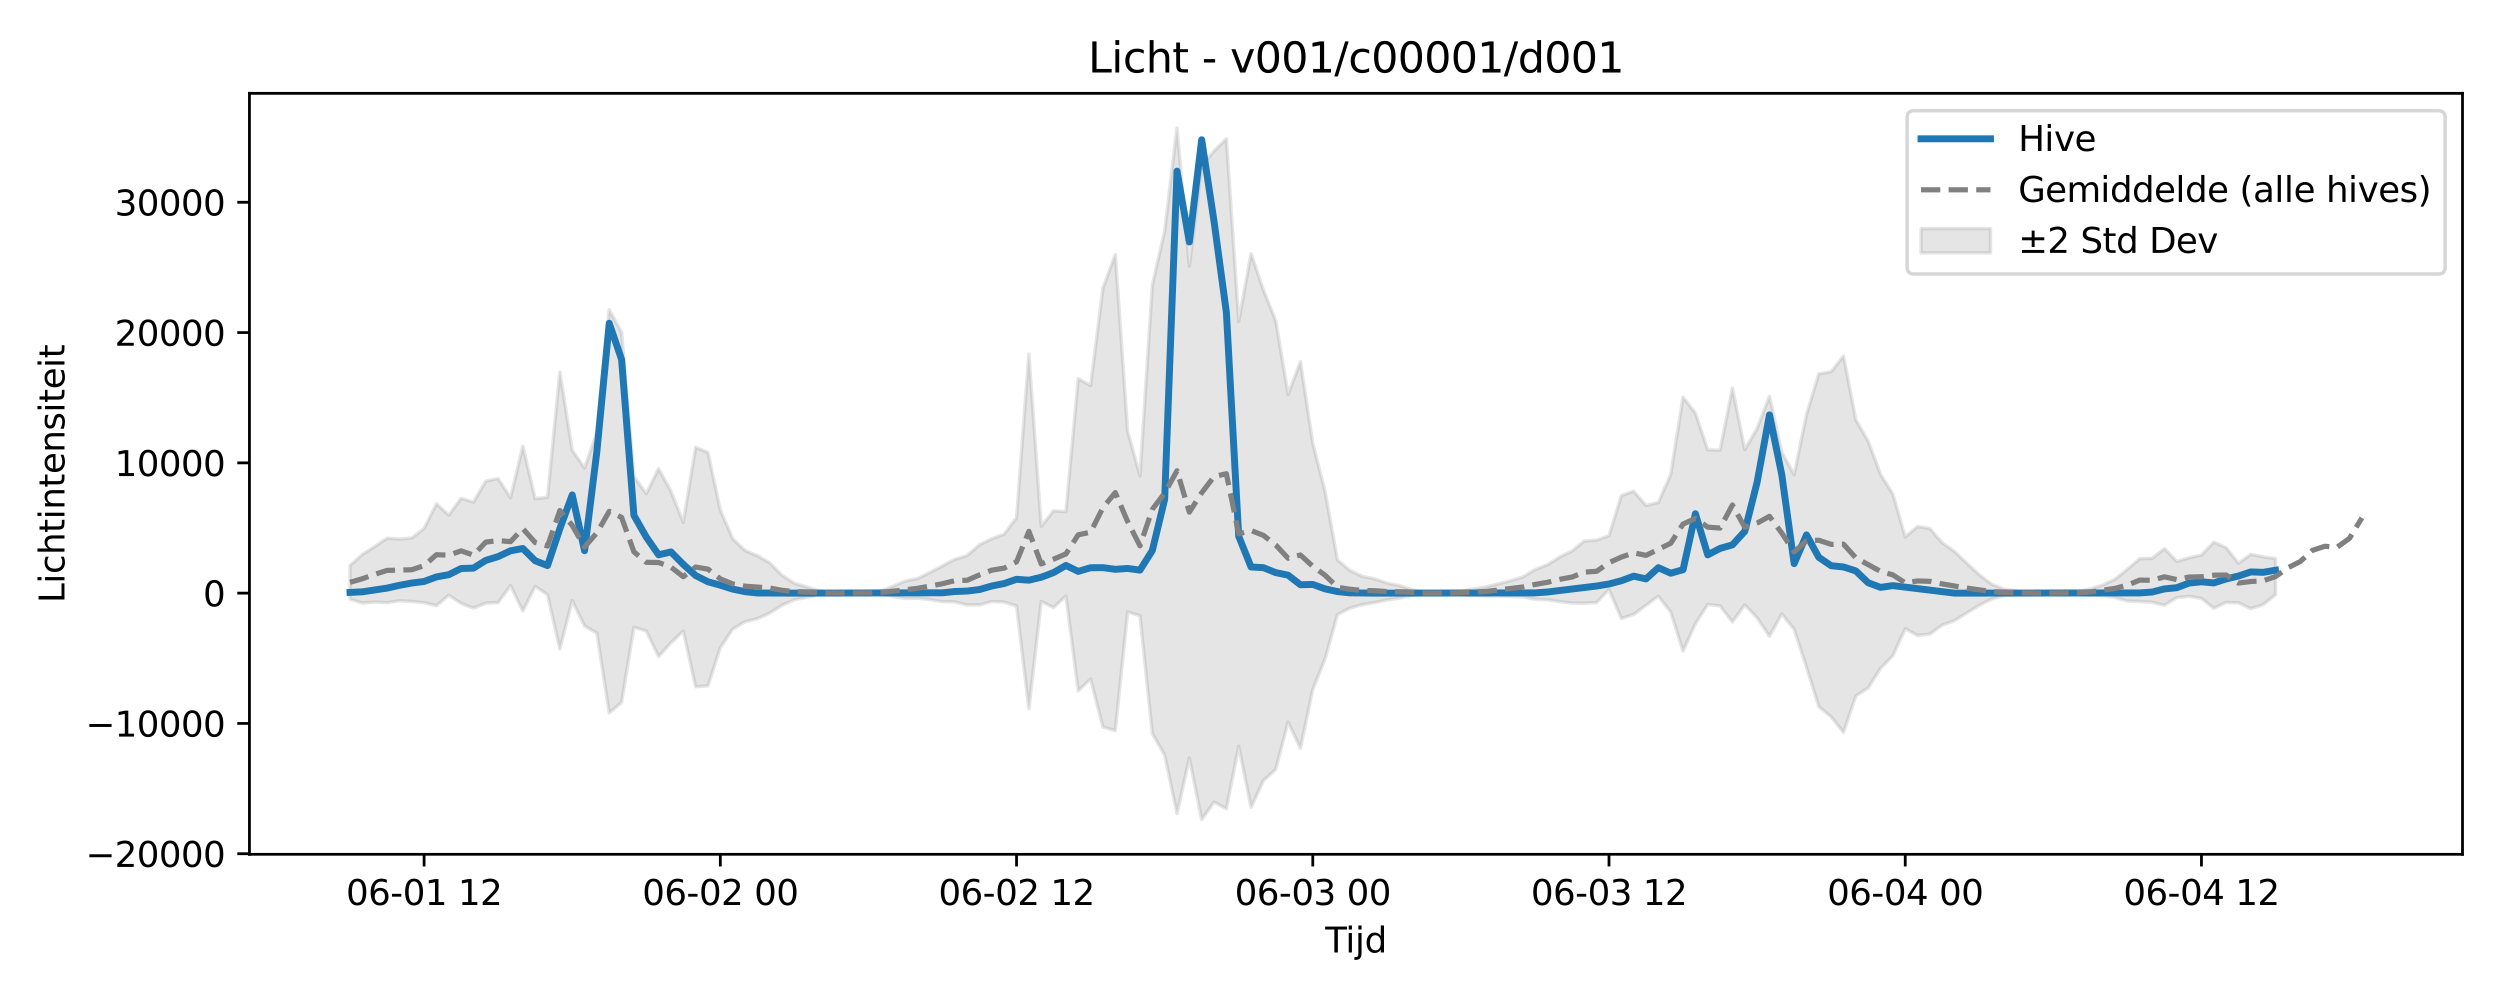<?xml version="1.0" encoding="utf-8" standalone="no"?>
<!DOCTYPE svg PUBLIC "-//W3C//DTD SVG 1.1//EN"
  "http://www.w3.org/Graphics/SVG/1.1/DTD/svg11.dtd">
<svg xmlns:xlink="http://www.w3.org/1999/xlink" width="720pt" height="288pt" viewBox="0 0 720 288" xmlns="http://www.w3.org/2000/svg" version="1.1">
 <defs>
  <style type="text/css">*{stroke-linejoin: round; stroke-linecap: butt}</style>
 </defs>
 <g id="figure_1">
  <g id="patch_1">
   <path d="M 0 288 
L 720 288 
L 720 0 
L 0 0 
z
" style="fill: #ffffff"/>
  </g>
  <g id="axes_1">
   <g id="patch_2">
    <path d="M 71.84 246.04 
L 709.2 246.04 
L 709.2 26.88 
L 71.84 26.88 
z
" style="fill: #ffffff"/>
   </g>
   <g id="FillBetweenPolyCollection_1">
    <defs>
     <path id="m57f75fe4b5" d="M 100.811 -125.157 
L 100.811 -115.415 
L 104.366 -114.338 
L 107.92 -114.604 
L 111.475 -114.428 
L 115.03 -114.98 
L 118.584 -114.783 
L 122.139 -114.416 
L 125.694 -113.574 
L 129.249 -116.566 
L 132.803 -114.227 
L 136.358 -112.846 
L 139.913 -114.295 
L 143.467 -114.468 
L 147.022 -119.355 
L 150.577 -112.042 
L 154.132 -119.131 
L 157.686 -116.706 
L 161.241 -101.097 
L 164.796 -115.022 
L 168.35 -107.732 
L 171.905 -105.656 
L 175.46 -82.675 
L 179.015 -85.717 
L 182.569 -107.345 
L 186.124 -106.304 
L 189.679 -98.937 
L 193.233 -102.887 
L 196.788 -106.236 
L 200.343 -90.218 
L 203.898 -90.483 
L 207.452 -101.502 
L 211.007 -106.797 
L 214.562 -108.932 
L 218.116 -109.838 
L 221.671 -111.414 
L 225.226 -113.691 
L 228.781 -115.256 
L 232.335 -115.963 
L 235.89 -116.721 
L 239.445 -117.114 
L 242.999 -117.173 
L 246.554 -117.147 
L 250.109 -116.974 
L 253.664 -116.913 
L 257.218 -116.209 
L 260.773 -115.632 
L 264.328 -115.706 
L 267.882 -115.296 
L 271.437 -114.743 
L 274.992 -114.662 
L 278.547 -113.744 
L 282.101 -113.79 
L 285.656 -114.767 
L 289.211 -114.609 
L 292.765 -113.494 
L 296.32 -83.909 
L 299.875 -114.769 
L 303.43 -113.027 
L 306.984 -116.335 
L 310.539 -89.032 
L 314.094 -92.454 
L 317.648 -78.601 
L 321.203 -77.619 
L 324.758 -111.748 
L 328.313 -110.667 
L 331.867 -76.762 
L 335.422 -70.55 
L 338.977 -53.676 
L 342.531 -69.714 
L 346.086 -51.922 
L 349.641 -56.99 
L 353.196 -55.078 
L 356.75 -73.093 
L 360.305 -55.512 
L 363.86 -63.145 
L 367.414 -66.466 
L 370.969 -80.051 
L 374.524 -72.497 
L 378.079 -89.466 
L 381.633 -98.288 
L 385.188 -111.013 
L 388.743 -112.862 
L 392.297 -113.867 
L 395.852 -114.45 
L 399.407 -115.207 
L 402.961 -115.715 
L 406.516 -116.474 
L 410.071 -117.042 
L 413.626 -117.163 
L 417.18 -117.105 
L 420.735 -116.818 
L 424.29 -116.49 
L 427.844 -116.327 
L 431.399 -116.335 
L 434.954 -116.211 
L 438.509 -116.088 
L 442.063 -115.4 
L 445.618 -115.257 
L 449.173 -114.748 
L 452.727 -114.319 
L 456.282 -114.281 
L 459.837 -114.474 
L 463.392 -118.237 
L 466.946 -109.886 
L 470.501 -111.037 
L 474.056 -113.679 
L 477.61 -116.298 
L 481.165 -111.75 
L 484.72 -100.527 
L 488.275 -108.36 
L 491.829 -113.921 
L 495.384 -113.504 
L 498.939 -108.886 
L 502.493 -113.78 
L 506.048 -110.085 
L 509.603 -104.758 
L 513.158 -111.155 
L 516.712 -106.798 
L 520.267 -95.864 
L 523.822 -84.483 
L 527.376 -81.524 
L 530.931 -77.085 
L 534.486 -87.599 
L 538.041 -89.896 
L 541.595 -95.508 
L 545.15 -99.164 
L 548.705 -106.927 
L 552.259 -105.001 
L 555.814 -105.38 
L 559.369 -107.979 
L 562.924 -109.278 
L 566.478 -111.51 
L 570.033 -113.676 
L 573.588 -115.475 
L 577.142 -116.423 
L 580.697 -116.783 
L 584.252 -117.111 
L 587.807 -117.161 
L 591.361 -117.074 
L 594.916 -116.767 
L 598.471 -116.905 
L 602.025 -116.623 
L 605.58 -116.463 
L 609.135 -115.903 
L 612.69 -114.908 
L 616.244 -114.758 
L 619.799 -114.568 
L 623.354 -113.718 
L 626.908 -115.867 
L 630.463 -116.258 
L 634.018 -115.654 
L 637.573 -112.846 
L 641.127 -114.517 
L 644.682 -114.38 
L 648.237 -112.708 
L 651.791 -113.848 
L 655.346 -116.73 
L 655.346 -127.136 
L 655.346 -127.136 
L 651.791 -127.623 
L 648.237 -128.35 
L 644.682 -125.793 
L 641.127 -130.271 
L 637.573 -131.849 
L 634.018 -128.133 
L 630.463 -127.364 
L 626.908 -126.298 
L 623.354 -130.023 
L 619.799 -127.18 
L 616.244 -127.092 
L 612.69 -124.057 
L 609.135 -121.193 
L 605.58 -119.496 
L 602.025 -118.355 
L 598.471 -117.7 
L 594.916 -117.825 
L 591.361 -117.336 
L 587.807 -117.202 
L 584.252 -117.274 
L 580.697 -117.771 
L 577.142 -118.316 
L 573.588 -119.749 
L 570.033 -122.471 
L 566.478 -125.749 
L 562.924 -129.126 
L 559.369 -131.671 
L 555.814 -135.767 
L 552.259 -136.364 
L 548.705 -133.36 
L 545.15 -145.688 
L 541.595 -151.374 
L 538.041 -160.934 
L 534.486 -167.066 
L 530.931 -185.469 
L 527.376 -180.927 
L 523.822 -180.34 
L 520.267 -168.589 
L 516.712 -151.301 
L 513.158 -157.775 
L 509.603 -173.839 
L 506.048 -164.59 
L 502.493 -158.505 
L 498.939 -176.241 
L 495.384 -158.339 
L 491.829 -158.448 
L 488.275 -169.01 
L 484.72 -173.617 
L 481.165 -151.319 
L 477.61 -143.264 
L 474.056 -142.425 
L 470.501 -146.547 
L 466.946 -145.221 
L 463.392 -133.698 
L 459.837 -132.447 
L 456.282 -132.18 
L 452.727 -129.299 
L 449.173 -127.566 
L 445.618 -125.317 
L 442.063 -123.938 
L 438.509 -121.782 
L 434.954 -120.725 
L 431.399 -119.825 
L 427.844 -118.956 
L 424.29 -118.391 
L 420.735 -117.731 
L 417.18 -117.281 
L 413.626 -117.197 
L 410.071 -117.373 
L 406.516 -118.205 
L 402.961 -119.386 
L 399.407 -120.063 
L 395.852 -121.301 
L 392.297 -122.028 
L 388.743 -123.747 
L 385.188 -126.723 
L 381.633 -146.358 
L 378.079 -160.338 
L 374.524 -183.832 
L 370.969 -174.4 
L 367.414 -195.613 
L 363.86 -204.48 
L 360.305 -214.916 
L 356.75 -195.42 
L 353.196 -248.044 
L 349.641 -244.509 
L 346.086 -240.238 
L 342.531 -211.309 
L 338.977 -251.158 
L 335.422 -221.505 
L 331.867 -205.843 
L 328.313 -150.961 
L 324.758 -163.799 
L 321.203 -214.655 
L 317.648 -205.022 
L 314.094 -176.954 
L 310.539 -178.935 
L 306.984 -140.609 
L 303.43 -140.908 
L 299.875 -136.405 
L 296.32 -186.025 
L 292.765 -138.908 
L 289.211 -134.164 
L 285.656 -132.825 
L 282.101 -131.094 
L 278.547 -128.018 
L 274.992 -126.888 
L 271.437 -125.036 
L 267.882 -123.146 
L 264.328 -121.424 
L 260.773 -120.665 
L 257.218 -119.182 
L 253.664 -117.756 
L 250.109 -117.513 
L 246.554 -117.219 
L 242.999 -117.181 
L 239.445 -117.267 
L 235.89 -117.843 
L 232.335 -118.955 
L 228.781 -119.991 
L 225.226 -122.285 
L 221.671 -125.894 
L 218.116 -127.955 
L 214.562 -129.436 
L 211.007 -132.858 
L 207.452 -141.063 
L 203.898 -157.684 
L 200.343 -159.173 
L 196.788 -137.577 
L 193.233 -146.487 
L 189.679 -153.04 
L 186.124 -145.812 
L 182.569 -150.787 
L 179.015 -192.274 
L 175.46 -198.785 
L 171.905 -163.417 
L 168.35 -153.207 
L 164.796 -158.351 
L 161.241 -180.84 
L 157.686 -144.785 
L 154.132 -144.386 
L 150.577 -159.477 
L 147.022 -144.65 
L 143.467 -150.162 
L 139.913 -149.453 
L 136.358 -143.379 
L 132.803 -144.494 
L 129.249 -139.647 
L 125.694 -142.907 
L 122.139 -135.78 
L 118.584 -133.05 
L 115.03 -132.753 
L 111.475 -133.004 
L 107.92 -130.592 
L 104.366 -128.315 
L 100.811 -125.157 
z
" style="stroke: #808080; stroke-opacity: 0.2"/>
    </defs>
    <g clip-path="url(#pda599d1e6b)">
     <use xlink:href="#m57f75fe4b5" x="0" y="288" style="fill: #808080; fill-opacity: 0.2; stroke: #808080; stroke-opacity: 0.2"/>
    </g>
   </g>
   <g id="matplotlib.axis_1">
    <g id="xtick_1">
     <g id="line2d_1">
      <defs>
       <path id="m89620dedac" d="M 0 0 
L 0 3.5 
" style="stroke: #000000; stroke-width: 0.8"/>
      </defs>
      <g>
       <use xlink:href="#m89620dedac" x="122.139" y="246.04" style="stroke: #000000; stroke-width: 0.8"/>
      </g>
     </g>
     <g id="text_1">
      <!-- 06-01 12 -->
      <g transform="translate(99.659 260.638) scale(0.1 -0.1)">
       <defs>
        <path id="DejaVuSans-30" d="M 2034 4250 
Q 1547 4250 1301 3770 
Q 1056 3291 1056 2328 
Q 1056 1369 1301 889 
Q 1547 409 2034 409 
Q 2525 409 2770 889 
Q 3016 1369 3016 2328 
Q 3016 3291 2770 3770 
Q 2525 4250 2034 4250 
z
M 2034 4750 
Q 2819 4750 3233 4129 
Q 3647 3509 3647 2328 
Q 3647 1150 3233 529 
Q 2819 -91 2034 -91 
Q 1250 -91 836 529 
Q 422 1150 422 2328 
Q 422 3509 836 4129 
Q 1250 4750 2034 4750 
z
" transform="scale(0.016)"/>
        <path id="DejaVuSans-36" d="M 2113 2584 
Q 1688 2584 1439 2293 
Q 1191 2003 1191 1497 
Q 1191 994 1439 701 
Q 1688 409 2113 409 
Q 2538 409 2786 701 
Q 3034 994 3034 1497 
Q 3034 2003 2786 2293 
Q 2538 2584 2113 2584 
z
M 3366 4563 
L 3366 3988 
Q 3128 4100 2886 4159 
Q 2644 4219 2406 4219 
Q 1781 4219 1451 3797 
Q 1122 3375 1075 2522 
Q 1259 2794 1537 2939 
Q 1816 3084 2150 3084 
Q 2853 3084 3261 2657 
Q 3669 2231 3669 1497 
Q 3669 778 3244 343 
Q 2819 -91 2113 -91 
Q 1303 -91 875 529 
Q 447 1150 447 2328 
Q 447 3434 972 4092 
Q 1497 4750 2381 4750 
Q 2619 4750 2861 4703 
Q 3103 4656 3366 4563 
z
" transform="scale(0.016)"/>
        <path id="DejaVuSans-2d" d="M 313 2009 
L 1997 2009 
L 1997 1497 
L 313 1497 
L 313 2009 
z
" transform="scale(0.016)"/>
        <path id="DejaVuSans-31" d="M 794 531 
L 1825 531 
L 1825 4091 
L 703 3866 
L 703 4441 
L 1819 4666 
L 2450 4666 
L 2450 531 
L 3481 531 
L 3481 0 
L 794 0 
L 794 531 
z
" transform="scale(0.016)"/>
        <path id="DejaVuSans-20" transform="scale(0.016)"/>
        <path id="DejaVuSans-32" d="M 1228 531 
L 3431 531 
L 3431 0 
L 469 0 
L 469 531 
Q 828 903 1448 1529 
Q 2069 2156 2228 2338 
Q 2531 2678 2651 2914 
Q 2772 3150 2772 3378 
Q 2772 3750 2511 3984 
Q 2250 4219 1831 4219 
Q 1534 4219 1204 4116 
Q 875 4013 500 3803 
L 500 4441 
Q 881 4594 1212 4672 
Q 1544 4750 1819 4750 
Q 2544 4750 2975 4387 
Q 3406 4025 3406 3419 
Q 3406 3131 3298 2873 
Q 3191 2616 2906 2266 
Q 2828 2175 2409 1742 
Q 1991 1309 1228 531 
z
" transform="scale(0.016)"/>
       </defs>
       <use xlink:href="#DejaVuSans-30"/>
       <use xlink:href="#DejaVuSans-36" transform="translate(63.623 0)"/>
       <use xlink:href="#DejaVuSans-2d" transform="translate(127.246 0)"/>
       <use xlink:href="#DejaVuSans-30" transform="translate(163.33 0)"/>
       <use xlink:href="#DejaVuSans-31" transform="translate(226.953 0)"/>
       <use xlink:href="#DejaVuSans-20" transform="translate(290.576 0)"/>
       <use xlink:href="#DejaVuSans-31" transform="translate(322.363 0)"/>
       <use xlink:href="#DejaVuSans-32" transform="translate(385.986 0)"/>
      </g>
     </g>
    </g>
    <g id="xtick_2">
     <g id="line2d_2">
      <g>
       <use xlink:href="#m89620dedac" x="207.452" y="246.04" style="stroke: #000000; stroke-width: 0.8"/>
      </g>
     </g>
     <g id="text_2">
      <!-- 06-02 00 -->
      <g transform="translate(184.972 260.638) scale(0.1 -0.1)">
       <use xlink:href="#DejaVuSans-30"/>
       <use xlink:href="#DejaVuSans-36" transform="translate(63.623 0)"/>
       <use xlink:href="#DejaVuSans-2d" transform="translate(127.246 0)"/>
       <use xlink:href="#DejaVuSans-30" transform="translate(163.33 0)"/>
       <use xlink:href="#DejaVuSans-32" transform="translate(226.953 0)"/>
       <use xlink:href="#DejaVuSans-20" transform="translate(290.576 0)"/>
       <use xlink:href="#DejaVuSans-30" transform="translate(322.363 0)"/>
       <use xlink:href="#DejaVuSans-30" transform="translate(385.986 0)"/>
      </g>
     </g>
    </g>
    <g id="xtick_3">
     <g id="line2d_3">
      <g>
       <use xlink:href="#m89620dedac" x="292.765" y="246.04" style="stroke: #000000; stroke-width: 0.8"/>
      </g>
     </g>
     <g id="text_3">
      <!-- 06-02 12 -->
      <g transform="translate(270.285 260.638) scale(0.1 -0.1)">
       <use xlink:href="#DejaVuSans-30"/>
       <use xlink:href="#DejaVuSans-36" transform="translate(63.623 0)"/>
       <use xlink:href="#DejaVuSans-2d" transform="translate(127.246 0)"/>
       <use xlink:href="#DejaVuSans-30" transform="translate(163.33 0)"/>
       <use xlink:href="#DejaVuSans-32" transform="translate(226.953 0)"/>
       <use xlink:href="#DejaVuSans-20" transform="translate(290.576 0)"/>
       <use xlink:href="#DejaVuSans-31" transform="translate(322.363 0)"/>
       <use xlink:href="#DejaVuSans-32" transform="translate(385.986 0)"/>
      </g>
     </g>
    </g>
    <g id="xtick_4">
     <g id="line2d_4">
      <g>
       <use xlink:href="#m89620dedac" x="378.079" y="246.04" style="stroke: #000000; stroke-width: 0.8"/>
      </g>
     </g>
     <g id="text_4">
      <!-- 06-03 00 -->
      <g transform="translate(355.598 260.638) scale(0.1 -0.1)">
       <defs>
        <path id="DejaVuSans-33" d="M 2597 2516 
Q 3050 2419 3304 2112 
Q 3559 1806 3559 1356 
Q 3559 666 3084 287 
Q 2609 -91 1734 -91 
Q 1441 -91 1130 -33 
Q 819 25 488 141 
L 488 750 
Q 750 597 1062 519 
Q 1375 441 1716 441 
Q 2309 441 2620 675 
Q 2931 909 2931 1356 
Q 2931 1769 2642 2001 
Q 2353 2234 1838 2234 
L 1294 2234 
L 1294 2753 
L 1863 2753 
Q 2328 2753 2575 2939 
Q 2822 3125 2822 3475 
Q 2822 3834 2567 4026 
Q 2313 4219 1838 4219 
Q 1578 4219 1281 4162 
Q 984 4106 628 3988 
L 628 4550 
Q 988 4650 1302 4700 
Q 1616 4750 1894 4750 
Q 2613 4750 3031 4423 
Q 3450 4097 3450 3541 
Q 3450 3153 3228 2886 
Q 3006 2619 2597 2516 
z
" transform="scale(0.016)"/>
       </defs>
       <use xlink:href="#DejaVuSans-30"/>
       <use xlink:href="#DejaVuSans-36" transform="translate(63.623 0)"/>
       <use xlink:href="#DejaVuSans-2d" transform="translate(127.246 0)"/>
       <use xlink:href="#DejaVuSans-30" transform="translate(163.33 0)"/>
       <use xlink:href="#DejaVuSans-33" transform="translate(226.953 0)"/>
       <use xlink:href="#DejaVuSans-20" transform="translate(290.576 0)"/>
       <use xlink:href="#DejaVuSans-30" transform="translate(322.363 0)"/>
       <use xlink:href="#DejaVuSans-30" transform="translate(385.986 0)"/>
      </g>
     </g>
    </g>
    <g id="xtick_5">
     <g id="line2d_5">
      <g>
       <use xlink:href="#m89620dedac" x="463.392" y="246.04" style="stroke: #000000; stroke-width: 0.8"/>
      </g>
     </g>
     <g id="text_5">
      <!-- 06-03 12 -->
      <g transform="translate(440.911 260.638) scale(0.1 -0.1)">
       <use xlink:href="#DejaVuSans-30"/>
       <use xlink:href="#DejaVuSans-36" transform="translate(63.623 0)"/>
       <use xlink:href="#DejaVuSans-2d" transform="translate(127.246 0)"/>
       <use xlink:href="#DejaVuSans-30" transform="translate(163.33 0)"/>
       <use xlink:href="#DejaVuSans-33" transform="translate(226.953 0)"/>
       <use xlink:href="#DejaVuSans-20" transform="translate(290.576 0)"/>
       <use xlink:href="#DejaVuSans-31" transform="translate(322.363 0)"/>
       <use xlink:href="#DejaVuSans-32" transform="translate(385.986 0)"/>
      </g>
     </g>
    </g>
    <g id="xtick_6">
     <g id="line2d_6">
      <g>
       <use xlink:href="#m89620dedac" x="548.705" y="246.04" style="stroke: #000000; stroke-width: 0.8"/>
      </g>
     </g>
     <g id="text_6">
      <!-- 06-04 00 -->
      <g transform="translate(526.224 260.638) scale(0.1 -0.1)">
       <defs>
        <path id="DejaVuSans-34" d="M 2419 4116 
L 825 1625 
L 2419 1625 
L 2419 4116 
z
M 2253 4666 
L 3047 4666 
L 3047 1625 
L 3713 1625 
L 3713 1100 
L 3047 1100 
L 3047 0 
L 2419 0 
L 2419 1100 
L 313 1100 
L 313 1709 
L 2253 4666 
z
" transform="scale(0.016)"/>
       </defs>
       <use xlink:href="#DejaVuSans-30"/>
       <use xlink:href="#DejaVuSans-36" transform="translate(63.623 0)"/>
       <use xlink:href="#DejaVuSans-2d" transform="translate(127.246 0)"/>
       <use xlink:href="#DejaVuSans-30" transform="translate(163.33 0)"/>
       <use xlink:href="#DejaVuSans-34" transform="translate(226.953 0)"/>
       <use xlink:href="#DejaVuSans-20" transform="translate(290.576 0)"/>
       <use xlink:href="#DejaVuSans-30" transform="translate(322.363 0)"/>
       <use xlink:href="#DejaVuSans-30" transform="translate(385.986 0)"/>
      </g>
     </g>
    </g>
    <g id="xtick_7">
     <g id="line2d_7">
      <g>
       <use xlink:href="#m89620dedac" x="634.018" y="246.04" style="stroke: #000000; stroke-width: 0.8"/>
      </g>
     </g>
     <g id="text_7">
      <!-- 06-04 12 -->
      <g transform="translate(611.537 260.638) scale(0.1 -0.1)">
       <use xlink:href="#DejaVuSans-30"/>
       <use xlink:href="#DejaVuSans-36" transform="translate(63.623 0)"/>
       <use xlink:href="#DejaVuSans-2d" transform="translate(127.246 0)"/>
       <use xlink:href="#DejaVuSans-30" transform="translate(163.33 0)"/>
       <use xlink:href="#DejaVuSans-34" transform="translate(226.953 0)"/>
       <use xlink:href="#DejaVuSans-20" transform="translate(290.576 0)"/>
       <use xlink:href="#DejaVuSans-31" transform="translate(322.363 0)"/>
       <use xlink:href="#DejaVuSans-32" transform="translate(385.986 0)"/>
      </g>
     </g>
    </g>
    <g id="text_8">
     <!-- Tijd -->
     <g transform="translate(381.67 274.317) scale(0.1 -0.1)">
      <defs>
       <path id="DejaVuSans-54" d="M -19 4666 
L 3928 4666 
L 3928 4134 
L 2272 4134 
L 2272 0 
L 1638 0 
L 1638 4134 
L -19 4134 
L -19 4666 
z
" transform="scale(0.016)"/>
       <path id="DejaVuSans-69" d="M 603 3500 
L 1178 3500 
L 1178 0 
L 603 0 
L 603 3500 
z
M 603 4863 
L 1178 4863 
L 1178 4134 
L 603 4134 
L 603 4863 
z
" transform="scale(0.016)"/>
       <path id="DejaVuSans-6a" d="M 603 3500 
L 1178 3500 
L 1178 -63 
Q 1178 -731 923 -1031 
Q 669 -1331 103 -1331 
L -116 -1331 
L -116 -844 
L 38 -844 
Q 366 -844 484 -692 
Q 603 -541 603 -63 
L 603 3500 
z
M 603 4863 
L 1178 4863 
L 1178 4134 
L 603 4134 
L 603 4863 
z
" transform="scale(0.016)"/>
       <path id="DejaVuSans-64" d="M 2906 2969 
L 2906 4863 
L 3481 4863 
L 3481 0 
L 2906 0 
L 2906 525 
Q 2725 213 2448 61 
Q 2172 -91 1784 -91 
Q 1150 -91 751 415 
Q 353 922 353 1747 
Q 353 2572 751 3078 
Q 1150 3584 1784 3584 
Q 2172 3584 2448 3432 
Q 2725 3281 2906 2969 
z
M 947 1747 
Q 947 1113 1208 752 
Q 1469 391 1925 391 
Q 2381 391 2643 752 
Q 2906 1113 2906 1747 
Q 2906 2381 2643 2742 
Q 2381 3103 1925 3103 
Q 1469 3103 1208 2742 
Q 947 2381 947 1747 
z
" transform="scale(0.016)"/>
      </defs>
      <use xlink:href="#DejaVuSans-54"/>
      <use xlink:href="#DejaVuSans-69" transform="translate(57.959 0)"/>
      <use xlink:href="#DejaVuSans-6a" transform="translate(85.742 0)"/>
      <use xlink:href="#DejaVuSans-64" transform="translate(113.525 0)"/>
     </g>
    </g>
   </g>
   <g id="matplotlib.axis_2">
    <g id="ytick_1">
     <g id="line2d_8">
      <defs>
       <path id="mefa0b48737" d="M 0 0 
L -3.5 0 
" style="stroke: #000000; stroke-width: 0.8"/>
      </defs>
      <g>
       <use xlink:href="#mefa0b48737" x="71.84" y="245.87" style="stroke: #000000; stroke-width: 0.8"/>
      </g>
     </g>
     <g id="text_9">
      <!-- −20000 -->
      <g transform="translate(24.648 249.669) scale(0.1 -0.1)">
       <defs>
        <path id="DejaVuSans-2212" d="M 678 2272 
L 4684 2272 
L 4684 1741 
L 678 1741 
L 678 2272 
z
" transform="scale(0.016)"/>
       </defs>
       <use xlink:href="#DejaVuSans-2212"/>
       <use xlink:href="#DejaVuSans-32" transform="translate(83.789 0)"/>
       <use xlink:href="#DejaVuSans-30" transform="translate(147.412 0)"/>
       <use xlink:href="#DejaVuSans-30" transform="translate(211.035 0)"/>
       <use xlink:href="#DejaVuSans-30" transform="translate(274.658 0)"/>
       <use xlink:href="#DejaVuSans-30" transform="translate(338.281 0)"/>
      </g>
     </g>
    </g>
    <g id="ytick_2">
     <g id="line2d_9">
      <g>
       <use xlink:href="#mefa0b48737" x="71.84" y="208.347" style="stroke: #000000; stroke-width: 0.8"/>
      </g>
     </g>
     <g id="text_10">
      <!-- −10000 -->
      <g transform="translate(24.648 212.146) scale(0.1 -0.1)">
       <use xlink:href="#DejaVuSans-2212"/>
       <use xlink:href="#DejaVuSans-31" transform="translate(83.789 0)"/>
       <use xlink:href="#DejaVuSans-30" transform="translate(147.412 0)"/>
       <use xlink:href="#DejaVuSans-30" transform="translate(211.035 0)"/>
       <use xlink:href="#DejaVuSans-30" transform="translate(274.658 0)"/>
       <use xlink:href="#DejaVuSans-30" transform="translate(338.281 0)"/>
      </g>
     </g>
    </g>
    <g id="ytick_3">
     <g id="line2d_10">
      <g>
       <use xlink:href="#mefa0b48737" x="71.84" y="170.824" style="stroke: #000000; stroke-width: 0.8"/>
      </g>
     </g>
     <g id="text_11">
      <!-- 0 -->
      <g transform="translate(58.477 174.623) scale(0.1 -0.1)">
       <use xlink:href="#DejaVuSans-30"/>
      </g>
     </g>
    </g>
    <g id="ytick_4">
     <g id="line2d_11">
      <g>
       <use xlink:href="#mefa0b48737" x="71.84" y="133.301" style="stroke: #000000; stroke-width: 0.8"/>
      </g>
     </g>
     <g id="text_12">
      <!-- 10000 -->
      <g transform="translate(33.028 137.1) scale(0.1 -0.1)">
       <use xlink:href="#DejaVuSans-31"/>
       <use xlink:href="#DejaVuSans-30" transform="translate(63.623 0)"/>
       <use xlink:href="#DejaVuSans-30" transform="translate(127.246 0)"/>
       <use xlink:href="#DejaVuSans-30" transform="translate(190.869 0)"/>
       <use xlink:href="#DejaVuSans-30" transform="translate(254.492 0)"/>
      </g>
     </g>
    </g>
    <g id="ytick_5">
     <g id="line2d_12">
      <g>
       <use xlink:href="#mefa0b48737" x="71.84" y="95.778" style="stroke: #000000; stroke-width: 0.8"/>
      </g>
     </g>
     <g id="text_13">
      <!-- 20000 -->
      <g transform="translate(33.028 99.577) scale(0.1 -0.1)">
       <use xlink:href="#DejaVuSans-32"/>
       <use xlink:href="#DejaVuSans-30" transform="translate(63.623 0)"/>
       <use xlink:href="#DejaVuSans-30" transform="translate(127.246 0)"/>
       <use xlink:href="#DejaVuSans-30" transform="translate(190.869 0)"/>
       <use xlink:href="#DejaVuSans-30" transform="translate(254.492 0)"/>
      </g>
     </g>
    </g>
    <g id="ytick_6">
     <g id="line2d_13">
      <g>
       <use xlink:href="#mefa0b48737" x="71.84" y="58.254" style="stroke: #000000; stroke-width: 0.8"/>
      </g>
     </g>
     <g id="text_14">
      <!-- 30000 -->
      <g transform="translate(33.028 62.054) scale(0.1 -0.1)">
       <use xlink:href="#DejaVuSans-33"/>
       <use xlink:href="#DejaVuSans-30" transform="translate(63.623 0)"/>
       <use xlink:href="#DejaVuSans-30" transform="translate(127.246 0)"/>
       <use xlink:href="#DejaVuSans-30" transform="translate(190.869 0)"/>
       <use xlink:href="#DejaVuSans-30" transform="translate(254.492 0)"/>
      </g>
     </g>
    </g>
    <g id="text_15">
     <!-- Lichtintensiteit -->
     <g transform="translate(18.568 173.656) rotate(-90) scale(0.1 -0.1)">
      <defs>
       <path id="DejaVuSans-4c" d="M 628 4666 
L 1259 4666 
L 1259 531 
L 3531 531 
L 3531 0 
L 628 0 
L 628 4666 
z
" transform="scale(0.016)"/>
       <path id="DejaVuSans-63" d="M 3122 3366 
L 3122 2828 
Q 2878 2963 2633 3030 
Q 2388 3097 2138 3097 
Q 1578 3097 1268 2742 
Q 959 2388 959 1747 
Q 959 1106 1268 751 
Q 1578 397 2138 397 
Q 2388 397 2633 464 
Q 2878 531 3122 666 
L 3122 134 
Q 2881 22 2623 -34 
Q 2366 -91 2075 -91 
Q 1284 -91 818 406 
Q 353 903 353 1747 
Q 353 2603 823 3093 
Q 1294 3584 2113 3584 
Q 2378 3584 2631 3529 
Q 2884 3475 3122 3366 
z
" transform="scale(0.016)"/>
       <path id="DejaVuSans-68" d="M 3513 2113 
L 3513 0 
L 2938 0 
L 2938 2094 
Q 2938 2591 2744 2837 
Q 2550 3084 2163 3084 
Q 1697 3084 1428 2787 
Q 1159 2491 1159 1978 
L 1159 0 
L 581 0 
L 581 4863 
L 1159 4863 
L 1159 2956 
Q 1366 3272 1645 3428 
Q 1925 3584 2291 3584 
Q 2894 3584 3203 3211 
Q 3513 2838 3513 2113 
z
" transform="scale(0.016)"/>
       <path id="DejaVuSans-74" d="M 1172 4494 
L 1172 3500 
L 2356 3500 
L 2356 3053 
L 1172 3053 
L 1172 1153 
Q 1172 725 1289 603 
Q 1406 481 1766 481 
L 2356 481 
L 2356 0 
L 1766 0 
Q 1100 0 847 248 
Q 594 497 594 1153 
L 594 3053 
L 172 3053 
L 172 3500 
L 594 3500 
L 594 4494 
L 1172 4494 
z
" transform="scale(0.016)"/>
       <path id="DejaVuSans-6e" d="M 3513 2113 
L 3513 0 
L 2938 0 
L 2938 2094 
Q 2938 2591 2744 2837 
Q 2550 3084 2163 3084 
Q 1697 3084 1428 2787 
Q 1159 2491 1159 1978 
L 1159 0 
L 581 0 
L 581 3500 
L 1159 3500 
L 1159 2956 
Q 1366 3272 1645 3428 
Q 1925 3584 2291 3584 
Q 2894 3584 3203 3211 
Q 3513 2838 3513 2113 
z
" transform="scale(0.016)"/>
       <path id="DejaVuSans-65" d="M 3597 1894 
L 3597 1613 
L 953 1613 
Q 991 1019 1311 708 
Q 1631 397 2203 397 
Q 2534 397 2845 478 
Q 3156 559 3463 722 
L 3463 178 
Q 3153 47 2828 -22 
Q 2503 -91 2169 -91 
Q 1331 -91 842 396 
Q 353 884 353 1716 
Q 353 2575 817 3079 
Q 1281 3584 2069 3584 
Q 2775 3584 3186 3129 
Q 3597 2675 3597 1894 
z
M 3022 2063 
Q 3016 2534 2758 2815 
Q 2500 3097 2075 3097 
Q 1594 3097 1305 2825 
Q 1016 2553 972 2059 
L 3022 2063 
z
" transform="scale(0.016)"/>
       <path id="DejaVuSans-73" d="M 2834 3397 
L 2834 2853 
Q 2591 2978 2328 3040 
Q 2066 3103 1784 3103 
Q 1356 3103 1142 2972 
Q 928 2841 928 2578 
Q 928 2378 1081 2264 
Q 1234 2150 1697 2047 
L 1894 2003 
Q 2506 1872 2764 1633 
Q 3022 1394 3022 966 
Q 3022 478 2636 193 
Q 2250 -91 1575 -91 
Q 1294 -91 989 -36 
Q 684 19 347 128 
L 347 722 
Q 666 556 975 473 
Q 1284 391 1588 391 
Q 1994 391 2212 530 
Q 2431 669 2431 922 
Q 2431 1156 2273 1281 
Q 2116 1406 1581 1522 
L 1381 1569 
Q 847 1681 609 1914 
Q 372 2147 372 2553 
Q 372 3047 722 3315 
Q 1072 3584 1716 3584 
Q 2034 3584 2315 3537 
Q 2597 3491 2834 3397 
z
" transform="scale(0.016)"/>
      </defs>
      <use xlink:href="#DejaVuSans-4c"/>
      <use xlink:href="#DejaVuSans-69" transform="translate(55.713 0)"/>
      <use xlink:href="#DejaVuSans-63" transform="translate(83.496 0)"/>
      <use xlink:href="#DejaVuSans-68" transform="translate(138.477 0)"/>
      <use xlink:href="#DejaVuSans-74" transform="translate(201.855 0)"/>
      <use xlink:href="#DejaVuSans-69" transform="translate(241.064 0)"/>
      <use xlink:href="#DejaVuSans-6e" transform="translate(268.848 0)"/>
      <use xlink:href="#DejaVuSans-74" transform="translate(332.227 0)"/>
      <use xlink:href="#DejaVuSans-65" transform="translate(371.436 0)"/>
      <use xlink:href="#DejaVuSans-6e" transform="translate(432.959 0)"/>
      <use xlink:href="#DejaVuSans-73" transform="translate(496.338 0)"/>
      <use xlink:href="#DejaVuSans-69" transform="translate(548.438 0)"/>
      <use xlink:href="#DejaVuSans-74" transform="translate(576.221 0)"/>
      <use xlink:href="#DejaVuSans-65" transform="translate(615.43 0)"/>
      <use xlink:href="#DejaVuSans-69" transform="translate(676.953 0)"/>
      <use xlink:href="#DejaVuSans-74" transform="translate(704.736 0)"/>
     </g>
    </g>
   </g>
   <g id="line2d_14">
    <path d="M 100.811 170.611 
L 104.366 170.444 
L 111.475 169.376 
L 115.03 168.571 
L 118.584 167.914 
L 122.139 167.461 
L 125.694 166.152 
L 129.249 165.505 
L 132.803 163.729 
L 136.358 163.613 
L 139.913 161.387 
L 143.467 160.301 
L 147.022 158.636 
L 150.577 157.97 
L 154.132 161.499 
L 157.686 162.883 
L 161.241 152.248 
L 164.796 142.543 
L 168.35 158.594 
L 171.905 129.978 
L 175.46 93.093 
L 179.015 103.53 
L 182.569 148.437 
L 186.124 154.669 
L 189.679 159.785 
L 193.233 158.949 
L 196.788 162.542 
L 200.343 165.755 
L 203.898 167.551 
L 207.452 168.536 
L 211.007 169.658 
L 214.562 170.397 
L 218.116 170.774 
L 228.781 170.824 
L 271.437 170.726 
L 274.992 170.35 
L 278.547 170.23 
L 282.101 169.786 
L 285.656 168.759 
L 289.211 168.054 
L 292.765 166.835 
L 296.32 167.1 
L 299.875 166.241 
L 303.43 164.899 
L 306.984 162.85 
L 310.539 164.562 
L 314.094 163.502 
L 317.648 163.489 
L 321.203 163.968 
L 324.758 163.715 
L 328.313 164.196 
L 331.867 158.547 
L 335.422 143.797 
L 338.977 49.293 
L 342.531 69.691 
L 346.086 40.25 
L 349.641 63.74 
L 353.196 89.972 
L 356.75 154.446 
L 360.305 163.296 
L 363.86 163.486 
L 367.414 164.917 
L 370.969 165.647 
L 374.524 168.41 
L 378.079 168.318 
L 381.633 169.6 
L 385.188 170.372 
L 388.743 170.737 
L 395.852 170.824 
L 442.063 170.754 
L 445.618 170.502 
L 459.837 168.773 
L 463.392 168.19 
L 466.946 167.255 
L 470.501 165.935 
L 474.056 166.723 
L 477.61 163.485 
L 481.165 165.082 
L 484.72 164.078 
L 488.275 147.96 
L 491.829 159.806 
L 495.384 157.943 
L 498.939 156.915 
L 502.493 153.027 
L 506.048 138.878 
L 509.603 119.499 
L 513.158 136.745 
L 516.712 162.32 
L 520.267 154.056 
L 523.822 160.524 
L 527.376 162.926 
L 530.931 163.285 
L 534.486 164.432 
L 538.041 167.841 
L 541.595 169.161 
L 545.15 168.66 
L 562.924 170.822 
L 616.244 170.76 
L 619.799 170.507 
L 623.354 169.606 
L 626.908 169.255 
L 630.463 167.916 
L 634.018 167.562 
L 637.573 167.878 
L 641.127 166.741 
L 644.682 165.896 
L 648.237 164.706 
L 651.791 164.83 
L 655.346 164.228 
L 655.346 164.228 
" clip-path="url(#pda599d1e6b)" style="fill: none; stroke: #1f77b4; stroke-width: 2; stroke-linecap: square"/>
   </g>
   <g id="line2d_15">
    <path d="M 100.811 167.714 
L 104.366 166.673 
L 107.92 165.402 
L 111.475 164.284 
L 118.584 164.083 
L 122.139 162.902 
L 125.694 159.76 
L 129.249 159.894 
L 132.803 158.639 
L 136.358 159.887 
L 139.913 156.126 
L 143.467 155.685 
L 147.022 155.998 
L 150.577 152.24 
L 154.132 156.242 
L 157.686 157.254 
L 161.241 147.031 
L 164.796 151.313 
L 168.35 157.53 
L 171.905 153.463 
L 175.46 147.27 
L 179.015 149.005 
L 182.569 158.934 
L 186.124 161.942 
L 189.679 162.011 
L 193.233 163.313 
L 196.788 166.093 
L 200.343 163.304 
L 203.898 163.916 
L 207.452 166.717 
L 211.007 168.172 
L 214.562 168.816 
L 221.671 169.346 
L 225.226 170.012 
L 228.781 170.377 
L 239.445 170.809 
L 250.109 170.756 
L 253.664 170.666 
L 260.773 169.852 
L 264.328 169.435 
L 271.437 168.111 
L 274.992 167.225 
L 278.547 167.119 
L 282.101 165.558 
L 285.656 164.204 
L 289.211 163.613 
L 292.765 161.799 
L 296.32 153.033 
L 299.875 162.413 
L 303.43 161.032 
L 306.984 159.528 
L 310.539 154.016 
L 314.094 153.296 
L 317.648 146.188 
L 321.203 141.863 
L 324.758 150.226 
L 328.313 157.186 
L 331.867 146.697 
L 335.422 141.972 
L 338.977 135.583 
L 342.531 147.489 
L 346.086 141.92 
L 349.641 137.25 
L 353.196 136.439 
L 356.75 153.744 
L 360.305 152.786 
L 363.86 154.187 
L 367.414 156.961 
L 370.969 160.775 
L 374.524 159.836 
L 378.079 163.098 
L 381.633 165.677 
L 385.188 169.132 
L 388.743 169.696 
L 392.297 170.052 
L 395.852 170.125 
L 399.407 170.365 
L 402.961 170.449 
L 410.071 170.793 
L 417.18 170.807 
L 424.29 170.56 
L 427.844 170.359 
L 438.509 169.065 
L 442.063 168.331 
L 445.618 167.713 
L 449.173 166.843 
L 452.727 166.191 
L 456.282 164.769 
L 459.837 164.539 
L 463.392 162.032 
L 466.946 160.447 
L 470.501 159.208 
L 474.056 159.948 
L 481.165 156.466 
L 484.72 150.928 
L 488.275 149.315 
L 491.829 151.816 
L 495.384 152.078 
L 498.939 145.437 
L 502.493 151.857 
L 506.048 150.662 
L 509.603 148.701 
L 513.158 153.535 
L 516.712 158.951 
L 520.267 155.774 
L 523.822 155.589 
L 527.376 156.774 
L 530.931 156.723 
L 534.486 160.667 
L 541.595 164.559 
L 545.15 165.574 
L 548.705 167.857 
L 552.259 167.317 
L 555.814 167.427 
L 559.369 168.175 
L 566.478 169.371 
L 573.588 170.388 
L 577.142 170.631 
L 587.807 170.819 
L 598.471 170.698 
L 602.025 170.511 
L 609.135 169.452 
L 612.69 168.517 
L 616.244 167.075 
L 619.799 167.126 
L 623.354 166.129 
L 626.908 166.918 
L 630.463 166.189 
L 634.018 166.107 
L 637.573 165.652 
L 641.127 165.606 
L 644.682 167.913 
L 648.237 167.471 
L 651.791 167.265 
L 655.346 166.067 
L 658.901 163.529 
L 662.456 161.731 
L 666.01 158.487 
L 669.565 157.331 
L 673.12 157.588 
L 676.674 155.014 
L 680.229 149.148 
L 680.229 149.148 
" clip-path="url(#pda599d1e6b)" style="fill: none; stroke-dasharray: 5.55,2.4; stroke-dashoffset: 0; stroke: #808080; stroke-width: 1.5"/>
   </g>
   <g id="patch_3">
    <path d="M 71.84 246.04 
L 71.84 26.88 
" style="fill: none; stroke: #000000; stroke-width: 0.8; stroke-linejoin: miter; stroke-linecap: square"/>
   </g>
   <g id="patch_4">
    <path d="M 709.2 246.04 
L 709.2 26.88 
" style="fill: none; stroke: #000000; stroke-width: 0.8; stroke-linejoin: miter; stroke-linecap: square"/>
   </g>
   <g id="patch_5">
    <path d="M 71.84 246.04 
L 709.2 246.04 
" style="fill: none; stroke: #000000; stroke-width: 0.8; stroke-linejoin: miter; stroke-linecap: square"/>
   </g>
   <g id="patch_6">
    <path d="M 71.84 26.88 
L 709.2 26.88 
" style="fill: none; stroke: #000000; stroke-width: 0.8; stroke-linejoin: miter; stroke-linecap: square"/>
   </g>
   <g id="text_16">
    <!-- Licht - v001/c00001/d001 -->
    <g transform="translate(313.383 20.88) scale(0.12 -0.12)">
     <defs>
      <path id="DejaVuSans-76" d="M 191 3500 
L 800 3500 
L 1894 563 
L 2988 3500 
L 3597 3500 
L 2284 0 
L 1503 0 
L 191 3500 
z
" transform="scale(0.016)"/>
      <path id="DejaVuSans-2f" d="M 1625 4666 
L 2156 4666 
L 531 -594 
L 0 -594 
L 1625 4666 
z
" transform="scale(0.016)"/>
     </defs>
     <use xlink:href="#DejaVuSans-4c"/>
     <use xlink:href="#DejaVuSans-69" transform="translate(55.713 0)"/>
     <use xlink:href="#DejaVuSans-63" transform="translate(83.496 0)"/>
     <use xlink:href="#DejaVuSans-68" transform="translate(138.477 0)"/>
     <use xlink:href="#DejaVuSans-74" transform="translate(201.855 0)"/>
     <use xlink:href="#DejaVuSans-20" transform="translate(241.064 0)"/>
     <use xlink:href="#DejaVuSans-2d" transform="translate(272.852 0)"/>
     <use xlink:href="#DejaVuSans-20" transform="translate(308.936 0)"/>
     <use xlink:href="#DejaVuSans-76" transform="translate(340.723 0)"/>
     <use xlink:href="#DejaVuSans-30" transform="translate(399.902 0)"/>
     <use xlink:href="#DejaVuSans-30" transform="translate(463.525 0)"/>
     <use xlink:href="#DejaVuSans-31" transform="translate(527.148 0)"/>
     <use xlink:href="#DejaVuSans-2f" transform="translate(590.771 0)"/>
     <use xlink:href="#DejaVuSans-63" transform="translate(624.463 0)"/>
     <use xlink:href="#DejaVuSans-30" transform="translate(679.443 0)"/>
     <use xlink:href="#DejaVuSans-30" transform="translate(743.066 0)"/>
     <use xlink:href="#DejaVuSans-30" transform="translate(806.689 0)"/>
     <use xlink:href="#DejaVuSans-30" transform="translate(870.312 0)"/>
     <use xlink:href="#DejaVuSans-31" transform="translate(933.936 0)"/>
     <use xlink:href="#DejaVuSans-2f" transform="translate(997.559 0)"/>
     <use xlink:href="#DejaVuSans-64" transform="translate(1031.25 0)"/>
     <use xlink:href="#DejaVuSans-30" transform="translate(1094.727 0)"/>
     <use xlink:href="#DejaVuSans-30" transform="translate(1158.35 0)"/>
     <use xlink:href="#DejaVuSans-31" transform="translate(1221.973 0)"/>
    </g>
   </g>
   <g id="legend_1">
    <g id="patch_7">
     <path d="M 551.256 78.914 
L 702.2 78.914 
Q 704.2 78.914 704.2 76.914 
L 704.2 33.88 
Q 704.2 31.88 702.2 31.88 
L 551.256 31.88 
Q 549.256 31.88 549.256 33.88 
L 549.256 76.914 
Q 549.256 78.914 551.256 78.914 
z
" style="fill: #ffffff; opacity: 0.8; stroke: #cccccc; stroke-linejoin: miter"/>
    </g>
    <g id="line2d_16">
     <path d="M 553.256 39.978 
L 563.256 39.978 
L 573.256 39.978 
" style="fill: none; stroke: #1f77b4; stroke-width: 2; stroke-linecap: square"/>
    </g>
    <g id="text_17">
     <!-- Hive -->
     <g transform="translate(581.256 43.478) scale(0.1 -0.1)">
      <defs>
       <path id="DejaVuSans-48" d="M 628 4666 
L 1259 4666 
L 1259 2753 
L 3553 2753 
L 3553 4666 
L 4184 4666 
L 4184 0 
L 3553 0 
L 3553 2222 
L 1259 2222 
L 1259 0 
L 628 0 
L 628 4666 
z
" transform="scale(0.016)"/>
      </defs>
      <use xlink:href="#DejaVuSans-48"/>
      <use xlink:href="#DejaVuSans-69" transform="translate(75.195 0)"/>
      <use xlink:href="#DejaVuSans-76" transform="translate(102.979 0)"/>
      <use xlink:href="#DejaVuSans-65" transform="translate(162.158 0)"/>
     </g>
    </g>
    <g id="line2d_17">
     <path d="M 553.256 54.657 
L 563.256 54.657 
L 573.256 54.657 
" style="fill: none; stroke-dasharray: 5.55,2.4; stroke-dashoffset: 0; stroke: #808080; stroke-width: 1.5"/>
    </g>
    <g id="text_18">
     <!-- Gemiddelde (alle hives) -->
     <g transform="translate(581.256 58.157) scale(0.1 -0.1)">
      <defs>
       <path id="DejaVuSans-47" d="M 3809 666 
L 3809 1919 
L 2778 1919 
L 2778 2438 
L 4434 2438 
L 4434 434 
Q 4069 175 3628 42 
Q 3188 -91 2688 -91 
Q 1594 -91 976 548 
Q 359 1188 359 2328 
Q 359 3472 976 4111 
Q 1594 4750 2688 4750 
Q 3144 4750 3555 4637 
Q 3966 4525 4313 4306 
L 4313 3634 
Q 3963 3931 3569 4081 
Q 3175 4231 2741 4231 
Q 1884 4231 1454 3753 
Q 1025 3275 1025 2328 
Q 1025 1384 1454 906 
Q 1884 428 2741 428 
Q 3075 428 3337 486 
Q 3600 544 3809 666 
z
" transform="scale(0.016)"/>
       <path id="DejaVuSans-6d" d="M 3328 2828 
Q 3544 3216 3844 3400 
Q 4144 3584 4550 3584 
Q 5097 3584 5394 3201 
Q 5691 2819 5691 2113 
L 5691 0 
L 5113 0 
L 5113 2094 
Q 5113 2597 4934 2840 
Q 4756 3084 4391 3084 
Q 3944 3084 3684 2787 
Q 3425 2491 3425 1978 
L 3425 0 
L 2847 0 
L 2847 2094 
Q 2847 2600 2669 2842 
Q 2491 3084 2119 3084 
Q 1678 3084 1418 2786 
Q 1159 2488 1159 1978 
L 1159 0 
L 581 0 
L 581 3500 
L 1159 3500 
L 1159 2956 
Q 1356 3278 1631 3431 
Q 1906 3584 2284 3584 
Q 2666 3584 2933 3390 
Q 3200 3197 3328 2828 
z
" transform="scale(0.016)"/>
       <path id="DejaVuSans-6c" d="M 603 4863 
L 1178 4863 
L 1178 0 
L 603 0 
L 603 4863 
z
" transform="scale(0.016)"/>
       <path id="DejaVuSans-28" d="M 1984 4856 
Q 1566 4138 1362 3434 
Q 1159 2731 1159 2009 
Q 1159 1288 1364 580 
Q 1569 -128 1984 -844 
L 1484 -844 
Q 1016 -109 783 600 
Q 550 1309 550 2009 
Q 550 2706 781 3412 
Q 1013 4119 1484 4856 
L 1984 4856 
z
" transform="scale(0.016)"/>
       <path id="DejaVuSans-61" d="M 2194 1759 
Q 1497 1759 1228 1600 
Q 959 1441 959 1056 
Q 959 750 1161 570 
Q 1363 391 1709 391 
Q 2188 391 2477 730 
Q 2766 1069 2766 1631 
L 2766 1759 
L 2194 1759 
z
M 3341 1997 
L 3341 0 
L 2766 0 
L 2766 531 
Q 2569 213 2275 61 
Q 1981 -91 1556 -91 
Q 1019 -91 701 211 
Q 384 513 384 1019 
Q 384 1609 779 1909 
Q 1175 2209 1959 2209 
L 2766 2209 
L 2766 2266 
Q 2766 2663 2505 2880 
Q 2244 3097 1772 3097 
Q 1472 3097 1187 3025 
Q 903 2953 641 2809 
L 641 3341 
Q 956 3463 1253 3523 
Q 1550 3584 1831 3584 
Q 2591 3584 2966 3190 
Q 3341 2797 3341 1997 
z
" transform="scale(0.016)"/>
       <path id="DejaVuSans-29" d="M 513 4856 
L 1013 4856 
Q 1481 4119 1714 3412 
Q 1947 2706 1947 2009 
Q 1947 1309 1714 600 
Q 1481 -109 1013 -844 
L 513 -844 
Q 928 -128 1133 580 
Q 1338 1288 1338 2009 
Q 1338 2731 1133 3434 
Q 928 4138 513 4856 
z
" transform="scale(0.016)"/>
      </defs>
      <use xlink:href="#DejaVuSans-47"/>
      <use xlink:href="#DejaVuSans-65" transform="translate(77.49 0)"/>
      <use xlink:href="#DejaVuSans-6d" transform="translate(139.014 0)"/>
      <use xlink:href="#DejaVuSans-69" transform="translate(236.426 0)"/>
      <use xlink:href="#DejaVuSans-64" transform="translate(264.209 0)"/>
      <use xlink:href="#DejaVuSans-64" transform="translate(327.686 0)"/>
      <use xlink:href="#DejaVuSans-65" transform="translate(391.162 0)"/>
      <use xlink:href="#DejaVuSans-6c" transform="translate(452.686 0)"/>
      <use xlink:href="#DejaVuSans-64" transform="translate(480.469 0)"/>
      <use xlink:href="#DejaVuSans-65" transform="translate(543.945 0)"/>
      <use xlink:href="#DejaVuSans-20" transform="translate(605.469 0)"/>
      <use xlink:href="#DejaVuSans-28" transform="translate(637.256 0)"/>
      <use xlink:href="#DejaVuSans-61" transform="translate(676.27 0)"/>
      <use xlink:href="#DejaVuSans-6c" transform="translate(737.549 0)"/>
      <use xlink:href="#DejaVuSans-6c" transform="translate(765.332 0)"/>
      <use xlink:href="#DejaVuSans-65" transform="translate(793.115 0)"/>
      <use xlink:href="#DejaVuSans-20" transform="translate(854.639 0)"/>
      <use xlink:href="#DejaVuSans-68" transform="translate(886.426 0)"/>
      <use xlink:href="#DejaVuSans-69" transform="translate(949.805 0)"/>
      <use xlink:href="#DejaVuSans-76" transform="translate(977.588 0)"/>
      <use xlink:href="#DejaVuSans-65" transform="translate(1036.768 0)"/>
      <use xlink:href="#DejaVuSans-73" transform="translate(1098.291 0)"/>
      <use xlink:href="#DejaVuSans-29" transform="translate(1150.391 0)"/>
     </g>
    </g>
    <g id="patch_8">
     <path d="M 553.256 72.835 
L 573.256 72.835 
L 573.256 65.835 
L 553.256 65.835 
z
" style="fill: #808080; fill-opacity: 0.2; stroke: #808080; stroke-opacity: 0.2; stroke-linejoin: miter"/>
    </g>
    <g id="text_19">
     <!-- ±2 Std Dev -->
     <g transform="translate(581.256 72.835) scale(0.1 -0.1)">
      <defs>
       <path id="DejaVuSans-b1" d="M 2944 4013 
L 2944 2803 
L 4684 2803 
L 4684 2272 
L 2944 2272 
L 2944 1063 
L 2419 1063 
L 2419 2272 
L 678 2272 
L 678 2803 
L 2419 2803 
L 2419 4013 
L 2944 4013 
z
M 678 531 
L 4684 531 
L 4684 0 
L 678 0 
L 678 531 
z
" transform="scale(0.016)"/>
       <path id="DejaVuSans-53" d="M 3425 4513 
L 3425 3897 
Q 3066 4069 2747 4153 
Q 2428 4238 2131 4238 
Q 1616 4238 1336 4038 
Q 1056 3838 1056 3469 
Q 1056 3159 1242 3001 
Q 1428 2844 1947 2747 
L 2328 2669 
Q 3034 2534 3370 2195 
Q 3706 1856 3706 1288 
Q 3706 609 3251 259 
Q 2797 -91 1919 -91 
Q 1588 -91 1214 -16 
Q 841 59 441 206 
L 441 856 
Q 825 641 1194 531 
Q 1563 422 1919 422 
Q 2459 422 2753 634 
Q 3047 847 3047 1241 
Q 3047 1584 2836 1778 
Q 2625 1972 2144 2069 
L 1759 2144 
Q 1053 2284 737 2584 
Q 422 2884 422 3419 
Q 422 4038 858 4394 
Q 1294 4750 2059 4750 
Q 2388 4750 2728 4690 
Q 3069 4631 3425 4513 
z
" transform="scale(0.016)"/>
       <path id="DejaVuSans-44" d="M 1259 4147 
L 1259 519 
L 2022 519 
Q 2988 519 3436 956 
Q 3884 1394 3884 2338 
Q 3884 3275 3436 3711 
Q 2988 4147 2022 4147 
L 1259 4147 
z
M 628 4666 
L 1925 4666 
Q 3281 4666 3915 4102 
Q 4550 3538 4550 2338 
Q 4550 1131 3912 565 
Q 3275 0 1925 0 
L 628 0 
L 628 4666 
z
" transform="scale(0.016)"/>
      </defs>
      <use xlink:href="#DejaVuSans-b1"/>
      <use xlink:href="#DejaVuSans-32" transform="translate(83.789 0)"/>
      <use xlink:href="#DejaVuSans-20" transform="translate(147.412 0)"/>
      <use xlink:href="#DejaVuSans-53" transform="translate(179.199 0)"/>
      <use xlink:href="#DejaVuSans-74" transform="translate(242.676 0)"/>
      <use xlink:href="#DejaVuSans-64" transform="translate(281.885 0)"/>
      <use xlink:href="#DejaVuSans-20" transform="translate(345.361 0)"/>
      <use xlink:href="#DejaVuSans-44" transform="translate(377.148 0)"/>
      <use xlink:href="#DejaVuSans-65" transform="translate(454.15 0)"/>
      <use xlink:href="#DejaVuSans-76" transform="translate(515.674 0)"/>
     </g>
    </g>
   </g>
  </g>
 </g>
 <defs>
  <clipPath id="pda599d1e6b">
   <rect x="71.84" y="26.88" width="637.36" height="219.16"/>
  </clipPath>
 </defs>
</svg>
